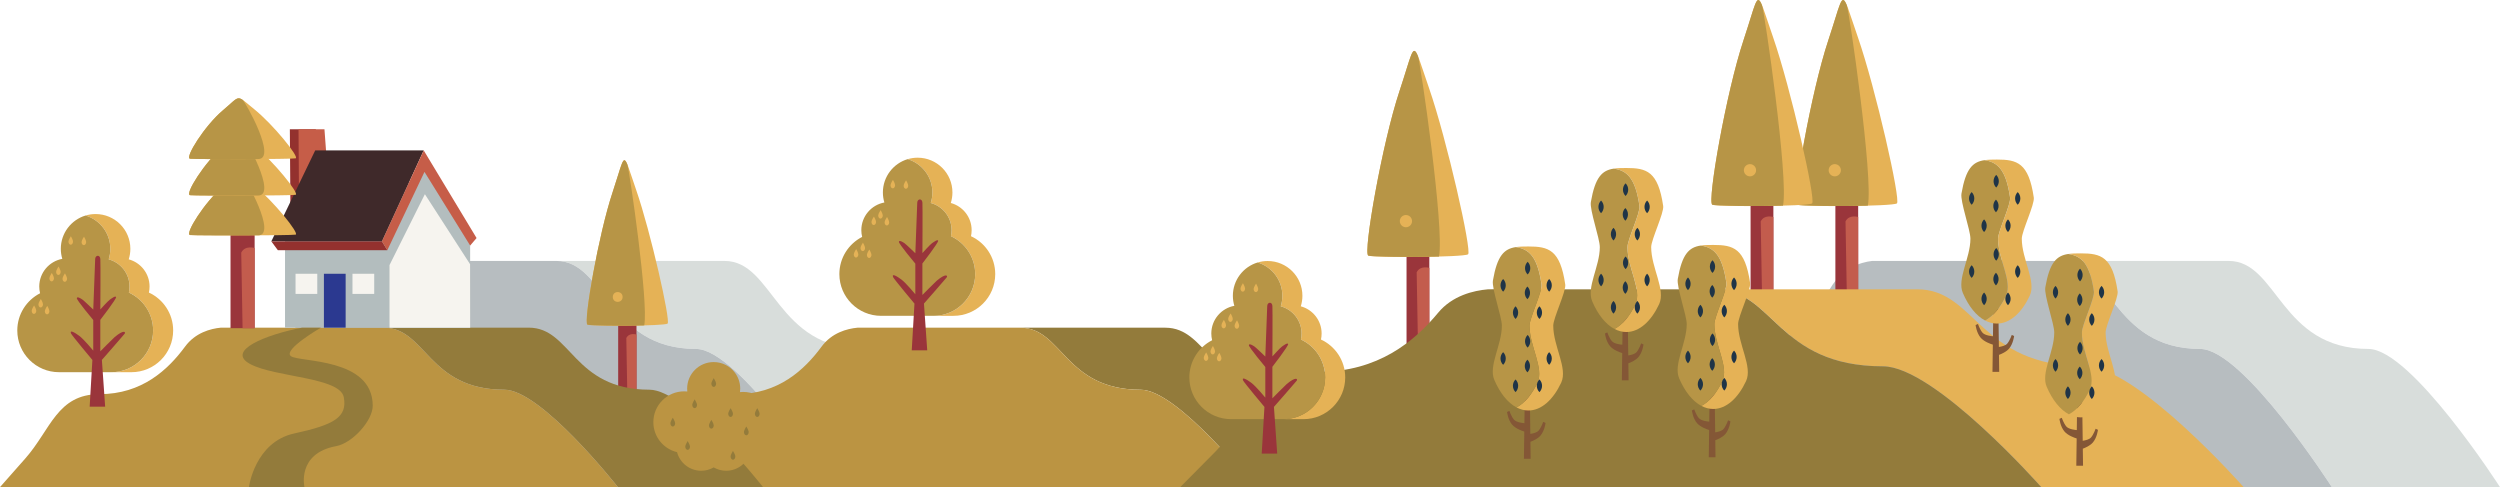 <?xml version="1.0" encoding="UTF-8"?>
<svg id="Layer_2" data-name="Layer 2" xmlns="http://www.w3.org/2000/svg" viewBox="0 0 2232.49 435.09">
  <defs>
    <style>
      .cls-1 {
        fill: #f6f4ef;
      }

      .cls-2 {
        fill: #e5b256;
      }

      .cls-3 {
        fill: #93312e;
      }

      .cls-4 {
        fill: #9a353b;
      }

      .cls-5 {
        fill: #c35c4d;
      }

      .cls-6 {
        fill: #b3bdbe;
      }

      .cls-7 {
        fill: #b79546;
      }

      .cls-8 {
        fill: #bb9442;
      }

      .cls-9 {
        fill: #b7bdc0;
      }

      .cls-10 {
        fill: #937b3b;
      }

      .cls-11 {
        fill: #d8dddb;
      }

      .cls-12 {
        fill: #c65d48;
      }

      .cls-13 {
        fill: #1f3447;
      }

      .cls-14 {
        fill: #3f292a;
      }

      .cls-15 {
        fill: #2b3990;
      }

      .cls-16 {
        fill: #845736;
      }
    </style>
  </defs>
  <g id="ilustracje">
    <path class="cls-11" d="M771.8,311.6c-79.1,0-80.85-78.59-124.8-78.59h-150.15c43.95,0,45.7,78.59,124.8,78.59,38.25,0,117.48,123.4,117.48,123.4h150.15s-79.23-123.4-117.48-123.4Z"/>
    <path class="cls-9" d="M621.65,311.6c-79.1,0-80.85-78.59-124.8-78.59h-168.25c-10.84,1.28-26.48,6.4-37.07,23.97-17.67,29.33-44.55,60.27-88.46,60.27s-50.46,44.92-76.7,81.34l-26.24,36.42H739.13s-79.23-123.4-117.48-123.4Z"/>
    <path class="cls-11" d="M2115.01,311.6c-79.1,0-80.85-78.59-124.8-78.59h-150.15c43.95,0,45.7,78.59,124.8,78.59,38.25,0,117.48,123.4,117.48,123.4h150.15s-79.23-123.4-117.48-123.4Z"/>
    <path class="cls-10" d="M1148.37,348.04c-68.31,0-69.81-55.41-107.77-55.41h-129.65c37.95,0,39.46,55.41,107.77,55.41,33.03,0,101.44,87,101.44,87h129.65s-68.41-87-101.44-87Z"/>
    <path class="cls-8" d="M1018.72,348.04c-68.31,0-69.81-55.41-107.77-55.41h-145.28c-9.36,.9-22.87,4.51-32.01,16.9-15.26,20.68-38.47,42.49-76.39,42.49s-43.58,31.67-66.23,57.35l-22.66,25.68h551.78s-68.41-87-101.44-87Z"/>
    <path class="cls-9" d="M1964.86,311.6c-79.1,0-80.85-78.59-124.8-78.59h-168.25c-10.84,1.28-26.48,6.4-37.07,23.97-17.67,29.33-44.55,60.27-88.46,60.27s-50.46,44.92-76.7,81.34l-26.24,36.42h639.01s-79.23-123.4-117.48-123.4Z"/>
    <g>
      <polygon class="cls-4" points="552.03 286.33 552.03 353.11 557.36 353.11 560.21 353.11 568.38 353.11 568.38 296.5 568.38 286.33 552.03 286.33"/>
      <path class="cls-2" d="M524.58,289.92c2.77,1.51,68.69,1.3,71.58-.95,2.89-2.25-15.23-82.35-28-119.18s-8.8-35.02-21.21,2.19c-12.4,37.21-26.16,115.88-22.37,117.94Z"/>
      <path class="cls-7" d="M524.58,289.92c1.41,.77,30.82,1.28,50.7,.68,4.15-19.63-13.36-139.7-15.08-143.83-3.92-9.41-4.63-.64-13.25,25.21-12.4,37.21-26.16,115.88-22.37,117.94Z"/>
      <path class="cls-5" d="M559.3,301.87c2.61-5.22,9.08-3.13,9.08-3.13v54.36h-8.18l-.9-51.23Z"/>
      <circle class="cls-2" cx="551.6" cy="265.19" r="4.38"/>
    </g>
    <path class="cls-10" d="M579.98,348c-68.31,0-69.81-55.41-107.77-55.41h-129.65c37.95,0,39.46,55.41,107.77,55.41,33.03,0,101.44,87,101.44,87h129.65s-68.41-87-101.44-87Z"/>
    <path class="cls-8" d="M450.33,348c-68.31,0-69.81-55.41-107.77-55.41H197.29c-9.36,.9-22.87,4.51-32.01,16.9-15.26,20.68-38.47,42.49-76.39,42.49s-43.58,31.67-66.23,57.35L0,435H551.78s-68.41-87-101.44-87Z"/>
    <g>
      <polygon class="cls-3" points="259.4 193.59 258.84 115.42 282.01 115.42 285.21 158.91 259.4 193.59"/>
      <polygon class="cls-12" points="266.93 164.48 266.58 115.42 289.74 115.42 292.95 158.91 266.93 164.48"/>
      <polygon class="cls-6" points="254.51 292.58 351.2 292.58 419.84 292.58 419.84 214.6 379.69 145.95 335.09 198.75 254.51 212.14 254.51 292.58"/>
      <polygon class="cls-14" points="242.29 215.55 281.48 134.31 378.38 134.31 341.07 215.55 242.29 215.55"/>
      <polygon class="cls-1" points="347.84 236.7 379.42 173.42 419.78 235.94 419.84 292.58 347.84 292.58 347.84 236.7"/>
      <polygon class="cls-3" points="242.29 215.55 248.11 223.42 345.88 223.42 341.07 215.55 242.29 215.55"/>
      <polygon class="cls-12" points="425.58 212.57 419.84 219.26 379.06 153.49 345.88 223.42 341.07 215.55 378.38 134.31 425.58 212.57"/>
      <rect class="cls-15" x="289.25" y="244.47" width="19.41" height="48.12"/>
      <rect class="cls-1" x="263.92" y="244.47" width="19.41" height="17.98"/>
      <rect class="cls-1" x="314.76" y="244.47" width="19.41" height="17.98"/>
    </g>
    <g>
      <path class="cls-2" d="M132.98,261.25c.38-1.73,.58-3.52,.58-5.37,0-11.62-7.89-21.4-18.6-24.29,.94-2.97,1.45-6.12,1.45-9.4,0-17.15-13.91-31.05-31.05-31.05-3.11,0-6.12,.46-8.95,1.32,12.79,3.84,22.1,15.7,22.1,29.74,0,3.28-.51,6.44-1.45,9.4,10.71,2.88,18.6,12.66,18.6,24.29,0,1.84-.2,3.64-.58,5.37,12.78,5.91,21.65,18.84,21.65,33.84,0,20.58-16.69,37.27-37.27,37.27h17.9c20.58,0,37.27-16.69,37.27-37.27,0-15-8.87-27.93-21.65-33.84Z"/>
      <path class="cls-7" d="M136.73,295.09c0-15-8.87-27.93-21.65-33.84,.38-1.73,.58-3.52,.58-5.37,0-11.62-7.89-21.4-18.6-24.29,.94-2.97,1.45-6.12,1.45-9.4,0-14.03-9.32-25.89-22.1-29.74-12.79,3.84-22.1,15.7-22.1,29.74,0,3.12,.46,6.12,1.32,8.96-11.7,2.16-20.57,12.4-20.57,24.73,0,2.07,.25,4.08,.73,6.01-12.07,6.17-20.34,18.72-20.34,33.2,0,20.58,16.69,37.27,37.27,37.27h46.75c20.58,0,37.27-16.69,37.27-37.27Z"/>
      <path class="cls-2" d="M32.39,277.58c-.04,1.55-.98,2.78-2.11,2.75-1.13-.03-2.01-1.3-1.97-2.85,.04-1.55,2.16-4.73,2.16-4.73,0,0,1.96,3.29,1.92,4.83"/>
      <path class="cls-4" d="M103.67,265.25c-.66-1.36-3.93,1.23-5.53,2.28s-8.54,8.78-8.54,8.78v.27s.27-41.32,0-45.33-4.47-3.54-4.61,0-1.71,45.22-1.71,45.22c0,0-8.16-7.9-9.66-8.94s-4.67-3-5.03-1.33,14.68,19.57,14.68,19.57v27.34s-8.45-10.23-12.54-13.25c-4.14-3.06-8.66-5.58-7.34-2.13,.67,1.74,19.11,23.71,19.11,23.71l-2.43,41.71h13.83l-2.92-41.75s19.43-22.11,20.35-23.4c1.07-1.48-.54-4.06-8.95,3.03-1.59,1.34-12.8,12.7-12.8,12.7v-28.12s14.73-18.98,14.07-20.34Z"/>
      <path class="cls-2" d="M76.93,216.16c-.04,1.55-.98,2.78-2.11,2.75-1.13-.03-2.01-1.3-1.97-2.85,.04-1.55,2.16-4.73,2.16-4.73,0,0,1.96,3.29,1.92,4.83"/>
      <path class="cls-2" d="M65.21,215.78c-.04,1.55-.98,2.78-2.11,2.75-1.13-.03-2.01-1.3-1.97-2.85,.04-1.55,2.16-4.73,2.16-4.73,0,0,1.96,3.29,1.92,4.83"/>
      <path class="cls-2" d="M54.2,242.79c-.04,1.55-.98,2.78-2.11,2.75-1.13-.03-2.01-1.3-1.97-2.85,.04-1.55,2.16-4.73,2.16-4.73,0,0,1.96,3.29,1.92,4.83"/>
      <path class="cls-2" d="M59.91,248.92c-.04,1.55-.98,2.78-2.11,2.75-1.13-.03-2.01-1.3-1.97-2.85,.04-1.55,2.16-4.73,2.16-4.73,0,0,1.96,3.29,1.92,4.83"/>
      <path class="cls-2" d="M48.19,248.55c-.04,1.55-.98,2.78-2.11,2.75-1.13-.03-2.01-1.3-1.97-2.85,.04-1.55,2.16-4.73,2.16-4.73,0,0,1.96,3.29,1.92,4.83"/>
      <path class="cls-2" d="M38.4,271.83c-.04,1.55-.98,2.78-2.11,2.75-1.13-.03-2.01-1.3-1.97-2.85,.04-1.55,2.16-4.73,2.16-4.73,0,0,1.96,3.29,1.92,4.83"/>
      <path class="cls-2" d="M44.11,277.96c-.04,1.55-.98,2.78-2.11,2.75-1.13-.03-2.01-1.3-1.97-2.85,.04-1.55,2.16-4.73,2.16-4.73,0,0,1.96,3.29,1.92,4.83"/>
    </g>
    <g>
      <path class="cls-2" d="M867.09,210.92c.38-1.73,.58-3.52,.58-5.37,0-11.62-7.89-21.4-18.6-24.29,.94-2.97,1.45-6.12,1.45-9.4,0-17.15-13.91-31.05-31.05-31.05-3.11,0-6.12,.46-8.95,1.32,12.79,3.84,22.1,15.7,22.1,29.74,0,3.28-.51,6.44-1.45,9.4,10.71,2.88,18.6,12.66,18.6,24.29,0,1.84-.2,3.64-.58,5.37,12.78,5.91,21.65,18.84,21.65,33.84,0,20.58-16.69,37.27-37.27,37.27h17.9c20.58,0,37.27-16.69,37.27-37.27,0-15-8.87-27.93-21.65-33.84Z"/>
      <path class="cls-7" d="M870.84,244.76c0-15-8.87-27.93-21.65-33.84,.38-1.73,.58-3.52,.58-5.37,0-11.62-7.89-21.4-18.6-24.29,.94-2.97,1.45-6.12,1.45-9.4,0-14.03-9.32-25.89-22.1-29.74-12.79,3.84-22.1,15.7-22.1,29.74,0,3.12,.46,6.12,1.32,8.96-11.7,2.16-20.57,12.4-20.57,24.73,0,2.07,.25,4.08,.73,6.01-12.07,6.17-20.34,18.72-20.34,33.2,0,20.58,16.69,37.27,37.27,37.27h46.75c20.58,0,37.27-16.69,37.27-37.27Z"/>
      <path class="cls-2" d="M766.5,227.25c-.04,1.55-.98,2.78-2.11,2.75-1.13-.03-2.01-1.3-1.97-2.85,.04-1.55,2.16-4.73,2.16-4.73,0,0,1.96,3.29,1.92,4.83"/>
      <path class="cls-4" d="M837.78,214.92c-.66-1.36-3.93,1.23-5.53,2.28s-8.54,8.78-8.54,8.78v.27s.27-41.32,0-45.33-4.47-3.54-4.61,0-1.71,45.22-1.71,45.22c0,0-8.16-7.9-9.66-8.94s-4.67-3-5.03-1.33,14.68,19.57,14.68,19.57v27.34s-8.45-10.23-12.54-13.25c-4.14-3.06-8.66-5.58-7.34-2.13,.67,1.74,19.11,23.71,19.11,23.71l-2.43,41.71h13.83l-2.92-41.75s19.43-22.11,20.35-23.4c1.07-1.48-.54-4.06-8.95,3.03-1.59,1.34-12.8,12.7-12.8,12.7v-28.12s14.73-18.98,14.07-20.34Z"/>
      <path class="cls-2" d="M811.04,165.83c-.04,1.55-.98,2.78-2.11,2.75-1.13-.03-2.01-1.3-1.97-2.85,.04-1.55,2.16-4.73,2.16-4.73,0,0,1.96,3.29,1.92,4.83"/>
      <path class="cls-2" d="M799.32,165.45c-.04,1.55-.98,2.78-2.11,2.75-1.13-.03-2.01-1.3-1.97-2.85,.04-1.55,2.16-4.73,2.16-4.73,0,0,1.96,3.29,1.92,4.83"/>
      <path class="cls-2" d="M788.32,192.46c-.04,1.55-.98,2.78-2.11,2.75-1.13-.03-2.01-1.3-1.97-2.85,.04-1.55,2.16-4.73,2.16-4.73,0,0,1.96,3.29,1.92,4.83"/>
      <path class="cls-2" d="M794.03,198.59c-.04,1.55-.98,2.78-2.11,2.75-1.13-.03-2.01-1.3-1.97-2.85,.04-1.55,2.16-4.73,2.16-4.73,0,0,1.96,3.29,1.92,4.83"/>
      <path class="cls-2" d="M782.31,198.21c-.04,1.55-.98,2.78-2.11,2.75-1.13-.03-2.01-1.3-1.97-2.85,.04-1.55,2.16-4.73,2.16-4.73,0,0,1.96,3.29,1.92,4.83"/>
      <path class="cls-2" d="M772.51,221.5c-.04,1.55-.98,2.78-2.11,2.75-1.13-.03-2.01-1.3-1.97-2.85,.04-1.55,2.16-4.73,2.16-4.73,0,0,1.96,3.29,1.92,4.83"/>
      <path class="cls-2" d="M778.22,227.63c-.04,1.55-.98,2.78-2.11,2.75-1.13-.03-2.01-1.3-1.97-2.85,.04-1.55,2.16-4.73,2.16-4.73,0,0,1.96,3.29,1.92,4.83"/>
    </g>
    <g>
      <polygon class="cls-4" points="205.85 205.13 205.85 293.07 212.87 293.07 216.62 293.07 227.39 293.07 227.39 218.52 227.39 205.13 205.85 205.13"/>
      <path class="cls-5" d="M215.43,225.6c3.44-6.87,11.96-4.12,11.96-4.12v71.59h-10.77l-1.19-67.47Z"/>
      <path class="cls-2" d="M169.71,209.88c3.65,.56,90.46,.48,94.26-.35s-20.06-30.27-36.87-43.82-11.59-12.87-27.93,.81c-16.33,13.68-34.46,42.6-29.46,43.36Z"/>
      <path class="cls-7" d="M169.71,209.88c2.2,.33,34.59,.44,60.82,.29,17.3-.1-11.64-51.39-13.91-52.91-5.16-3.46-6.1-.24-17.45,9.27-16.33,13.68-34.46,42.6-29.46,43.36Z"/>
      <path class="cls-2" d="M169.71,174.31c3.65,.56,90.46,.48,94.26-.35,3.81-.83-20.06-30.27-36.87-43.82s-11.59-12.87-27.93,.81c-16.33,13.68-34.46,42.6-29.46,43.36Z"/>
      <path class="cls-7" d="M169.71,174.31c2.2,.33,34.59,.44,60.82,.29,17.3-.1-11.64-51.39-13.91-52.91-5.16-3.46-6.1-.24-17.45,9.27-16.33,13.68-34.46,42.6-29.46,43.36Z"/>
      <path class="cls-2" d="M169.71,141.75c3.65,.56,90.46,.48,94.26-.35s-20.06-30.27-36.87-43.82-11.59-12.87-27.93,.81c-16.33,13.68-34.46,42.6-29.46,43.36Z"/>
      <path class="cls-7" d="M169.71,141.75c2.2,.33,34.59,.44,60.82,.29,17.3-.1-11.64-51.39-13.91-52.91-5.16-3.46-6.1-.24-17.45,9.27-16.33,13.68-34.46,42.6-29.46,43.36Z"/>
    </g>
    <path class="cls-10" d="M269.87,292.58c-32.03,6.11-68.72,20.6-46.42,32.53,22.31,11.93,80.1,11.65,83.53,29.54s-8.71,24.71-44.07,32.38c-35.36,7.67-40.64,47.97-40.64,47.97h49.61s-7.12-30.07,28.33-36.61c14.47-2.67,32.63-22.72,32.63-36.07,0-43.18-65.71-38.63-73.1-44.31-7.39-5.68,26.85-25.43,26.85-25.43h-16.73Z"/>
    <g>
      <path class="cls-8" d="M691.2,377.52c0-3.33-.59-6.51-1.67-9.46-.62-1.69-1.4-3.3-2.31-4.81-.69-1.14-1.46-2.22-2.3-3.24-5.05-6.12-12.69-10.02-21.24-10.02-.97,0-1.93,.05-2.87,.15,.13-1.02,.21-2.06,.21-3.12,0-2.86-.51-5.61-1.44-8.15-.53-1.45-1.2-2.84-1.99-4.14-.4-.65-.82-1.28-1.28-1.89-4.32-5.78-11.22-9.52-18.99-9.52-13.09,0-23.7,10.61-23.7,23.7,0,.87,.05,1.73,.14,2.58-.92-.09-1.85-.14-2.8-.14-15.2,0-27.52,12.32-27.52,27.52,0,13.01,9.03,23.9,21.16,26.78,2.52,9.56,11.22,16.61,21.57,16.61,4.06,0,7.87-1.09,11.15-2.99,3.28,1.9,7.09,2.99,11.15,2.99,10.14,0,18.7-6.77,21.4-16.04,12.21-2.81,21.33-13.75,21.33-26.81"/>
      <path class="cls-10" d="M639.48,342.62c0,1.61-.95,2.91-2.12,2.91s-2.12-1.3-2.12-2.91,2.12-4.97,2.12-4.97c0,0,2.12,3.37,2.12,4.97"/>
      <path class="cls-10" d="M654.54,369.45c0,1.61-.95,2.91-2.12,2.91s-2.12-1.3-2.12-2.91,2.12-4.97,2.12-4.97c0,0,2.12,3.37,2.12,4.97"/>
      <path class="cls-10" d="M622.44,361.57c0,1.61-.95,2.91-2.12,2.91s-2.12-1.3-2.12-2.91,2.12-4.98,2.12-4.98c0,0,2.12,3.37,2.12,4.98"/>
      <path class="cls-10" d="M668.58,385.82c0,1.61-.95,2.91-2.12,2.91s-2.12-1.3-2.12-2.91,2.12-4.98,2.12-4.98c0,0,2.12,3.37,2.12,4.98"/>
      <path class="cls-10" d="M616.18,398.83c0,1.61-.95,2.91-2.12,2.91s-2.12-1.3-2.12-2.91,2.12-4.97,2.12-4.97c0,0,2.12,3.37,2.12,4.97"/>
      <path class="cls-10" d="M678.35,369.45c0,1.61-.95,2.91-2.12,2.91s-2.12-1.3-2.12-2.91,2.12-4.97,2.12-4.97c0,0,2.12,3.37,2.12,4.97"/>
      <path class="cls-10" d="M656.66,407.64c0,1.61-.95,2.91-2.12,2.91s-2.12-1.3-2.12-2.91,2.12-4.98,2.12-4.98c0,0,2.12,3.37,2.12,4.98"/>
      <path class="cls-10" d="M602.91,377.99c0,1.61-.95,2.91-2.12,2.91s-2.12-1.3-2.12-2.91,2.12-4.97,2.12-4.97c0,0,2.12,3.37,2.12,4.97"/>
      <path class="cls-10" d="M637.36,379.89c0,1.61-.95,2.91-2.12,2.91s-2.12-1.3-2.12-2.91,2.12-4.97,2.12-4.97c0,0,2.12,3.37,2.12,4.97"/>
    </g>
    <g>
      <polygon class="cls-4" points="1256.03 223.79 1256.03 306.94 1262.67 306.94 1266.21 306.94 1276.39 306.94 1276.39 236.46 1276.39 223.79 1256.03 223.79"/>
      <path class="cls-2" d="M1221.86,228.26c3.45,1.88,85.53,1.62,89.13-1.18,3.6-2.8-18.96-102.54-34.86-148.4-15.9-45.86-10.96-43.6-26.4,2.73-15.44,46.33-32.58,144.28-27.86,146.85Z"/>
      <path class="cls-7" d="M1221.86,228.26c1.76,.96,38.38,1.6,63.13,.85,5.17-24.44-16.63-173.94-18.78-179.09-4.88-11.72-5.77-.8-16.5,31.39-15.44,46.33-32.58,144.28-27.86,146.85Z"/>
      <path class="cls-5" d="M1265.09,243.15c3.25-6.5,11.31-3.9,11.31-3.9v67.69h-10.18l-1.13-63.79Z"/>
      <circle class="cls-2" cx="1255.49" cy="197.47" r="5.46"/>
    </g>
    <g>
      <polygon class="cls-4" points="1638.99 178.34 1638.99 261.49 1645.62 261.49 1649.17 261.49 1659.35 261.49 1659.35 191.01 1659.35 178.34 1638.99 178.34"/>
      <path class="cls-2" d="M1604.81,182.81c3.45,1.88,85.53,1.62,89.13-1.18,3.6-2.8-18.96-102.54-34.86-148.4-15.9-45.86-10.96-43.6-26.4,2.73-15.44,46.33-32.58,144.28-27.86,146.85Z"/>
      <path class="cls-7" d="M1604.81,182.81c1.76,.96,38.38,1.6,63.13,.85,5.17-24.44-16.63-173.94-18.78-179.09-4.88-11.72-5.77-.8-16.5,31.39-15.44,46.33-32.58,144.28-27.86,146.85Z"/>
      <path class="cls-5" d="M1648.04,197.7c3.25-6.5,11.31-3.9,11.31-3.9v67.69h-10.18l-1.13-63.79Z"/>
      <circle class="cls-2" cx="1638.45" cy="152.02" r="5.46"/>
    </g>
    <g>
      <polygon class="cls-4" points="1563.26 178.34 1563.26 261.49 1569.89 261.49 1573.44 261.49 1583.62 261.49 1583.62 191.01 1583.62 178.34 1563.26 178.34"/>
      <path class="cls-2" d="M1529.08,182.81c3.45,1.88,85.53,1.62,89.13-1.18,3.6-2.8-18.96-102.54-34.86-148.4-15.9-45.86-10.96-43.6-26.4,2.73-15.44,46.33-32.58,144.28-27.86,146.85Z"/>
      <path class="cls-7" d="M1529.08,182.81c1.76,.96,38.38,1.6,63.13,.85,5.17-24.44-16.63-173.94-18.78-179.09-4.88-11.72-5.77-.8-16.5,31.39-15.44,46.33-32.58,144.28-27.86,146.85Z"/>
      <path class="cls-5" d="M1572.31,197.7c3.25-6.5,11.31-3.9,11.31-3.9v67.69h-10.18l-1.13-63.79Z"/>
      <circle class="cls-2" cx="1562.72" cy="152.02" r="5.46"/>
    </g>
    <path class="cls-2" d="M1862.25,327.12c-95.21,0-97.31-68.77-150.21-68.77h-180.71c52.9,0,55,68.77,150.21,68.77,46.04,0,141.39,107.97,141.39,107.97h180.71s-95.35-107.97-141.39-107.97Z"/>
    <path class="cls-8" d="M1328.84,258.35h14.9s-6.16-.75-14.9,0Z"/>
    <path class="cls-10" d="M1681.54,327.12c-95.21,0-97.31-68.77-150.21-68.77h-202.5c-13.05,1.12-31.87,5.6-44.61,20.97-21.27,25.67-53.62,52.73-106.47,52.73s-60.74,39.31-92.32,71.17l-31.58,31.87h769.08s-95.35-107.97-141.39-107.97Z"/>
    <g>
      <path class="cls-16" d="M1465.55,306.62s-1.68,4.92-4.03,7.75c-1.56,1.88-5.21,2.69-7.49,3.02l-1.39-104.86h-2.61l-1.29,95.3c-.65-.05-7.16-.56-9.39-3.24-2.35-2.83-4.03-7.75-4.03-7.75l-2.09,.97s.78,6.93,4.55,11.33c3,3.5,8.66,5.5,10.86,6.17l-.33,24.33h6.01l-.2-15.19c2.68-.99,6.63-2.81,8.97-5.53,3.77-4.4,4.55-11.33,4.55-11.33l-2.09-.97Z"/>
      <path class="cls-2" d="M1485.21,183.91c-4.53-31.05-14.94-33.89-32.92-33.89-4.2,0-7.92,.06-11.22,.56,11.98,1.74,19.35,8.54,22.97,33.33,.9,6.17-10.72,30.06-10.72,36.76,0,18.55,13.15,38.06,7.1,50.97-4.9,10.44-11.36,18.24-18.69,22.11,3.36,1.77,6.91,2.74,10.57,2.74,11.67,0,22.15-9.62,29.3-24.86,6.05-12.9-7.1-32.42-7.1-50.97,0-6.71,11.62-30.59,10.72-36.76Z"/>
      <path class="cls-7" d="M1460.4,271.64c6.06-12.9-7.1-32.42-7.1-50.97,0-6.71,11.62-30.59,10.72-36.76-3.61-24.79-10.99-31.6-22.97-33.33-10.35,1.57-16.58,7.5-20.42,29.81-1.22,7.1,7.99,32.43,7.99,40.29,0,17.38-12.14,35.93-6.75,48.49,5.02,11.7,11.92,20.41,19.84,24.59,7.33-3.88,13.79-11.67,18.69-22.11Z"/>
      <path class="cls-13" d="M1462.16,203.43h0c3.13,3.13,3.13,8.21,0,11.34-3.13-3.13-3.13-8.21,0-11.34"/>
      <path class="cls-13" d="M1440.83,203.43h0c3.13,3.13,3.13,8.21,0,11.34-3.13-3.13-3.13-8.21,0-11.34"/>
      <path class="cls-13" d="M1451.42,185.77h0c3.13,3.13,3.13,8.21,0,11.34-3.13-3.13-3.13-8.21,0-11.34"/>
      <path class="cls-13" d="M1470.86,179.06h0c3.13,3.13,3.13,8.21,0,11.34h0s0,0,0,0c-3.13-3.13-3.13-8.21,0-11.34"/>
      <path class="cls-13" d="M1429.74,179.06h0c3.13,3.13,3.13,8.21,0,11.34h0s0,0,0,0c-3.13-3.13-3.13-8.21,0-11.34"/>
      <path class="cls-13" d="M1451.63,163.69h0c3.13,3.13,3.13,8.21,0,11.34-3.13-3.13-3.13-8.21,0-11.34"/>
      <path class="cls-13" d="M1462.16,268.75h0c3.13,3.13,3.13,8.21,0,11.34-3.13-3.13-3.13-8.21,0-11.34"/>
      <path class="cls-13" d="M1440.83,268.75h0c3.13,3.13,3.13,8.21,0,11.34-3.13-3.13-3.13-8.21,0-11.34"/>
      <path class="cls-13" d="M1451.42,251.09h0c3.13,3.13,3.13,8.21,0,11.34-3.13-3.13-3.13-8.21,0-11.34"/>
      <path class="cls-13" d="M1470.86,244.39h0c3.13,3.13,3.13,8.21,0,11.34h0s0,0,0,0c-3.13-3.13-3.13-8.21,0-11.34"/>
      <path class="cls-13" d="M1429.74,244.39h0c3.13,3.13,3.13,8.21,0,11.34h0s0,0,0,0c-3.13-3.13-3.13-8.21,0-11.34"/>
      <path class="cls-13" d="M1451.63,229.01h0c3.13,3.13,3.13,8.21,0,11.34-3.13-3.13-3.13-8.21,0-11.34"/>
    </g>
    <g>
      <path class="cls-16" d="M1543.17,375.32s-1.68,4.92-4.03,7.75c-1.56,1.88-5.21,2.69-7.49,3.02l-1.39-104.86h-2.61l-1.29,95.3c-.65-.05-7.16-.56-9.39-3.24-2.35-2.83-4.03-7.75-4.03-7.75l-2.09,.97s.78,6.93,4.55,11.33c3,3.5,8.66,5.5,10.86,6.17l-.33,24.33h6.01l-.2-15.19c2.68-.99,6.63-2.81,8.97-5.53,3.77-4.4,4.55-11.33,4.55-11.33l-2.09-.97Z"/>
      <path class="cls-2" d="M1562.82,252.62c-4.53-31.05-14.94-33.89-32.92-33.89-4.2,0-7.92,.06-11.22,.56,11.98,1.74,19.35,8.54,22.97,33.33,.9,6.17-10.72,30.06-10.72,36.76,0,18.55,13.15,38.06,7.1,50.97-4.9,10.44-11.36,18.24-18.69,22.11,3.36,1.77,6.91,2.74,10.57,2.74,11.67,0,22.15-9.62,29.3-24.86,6.05-12.9-7.1-32.42-7.1-50.97,0-6.71,11.62-30.59,10.72-36.76Z"/>
      <path class="cls-7" d="M1538.02,340.35c6.06-12.9-7.1-32.42-7.1-50.97,0-6.71,11.62-30.59,10.72-36.76-3.61-24.79-10.99-31.6-22.97-33.33-10.35,1.57-16.58,7.5-20.42,29.81-1.22,7.1,7.99,32.43,7.99,40.29,0,17.38-12.14,35.93-6.75,48.49,5.02,11.7,11.92,20.41,19.84,24.59,7.33-3.88,13.79-11.67,18.69-22.11Z"/>
      <path class="cls-13" d="M1539.78,272.13h0c3.13,3.13,3.13,8.21,0,11.34-3.13-3.13-3.13-8.21,0-11.34"/>
      <path class="cls-13" d="M1518.44,272.13h0c3.13,3.13,3.13,8.21,0,11.34-3.13-3.13-3.13-8.21,0-11.34"/>
      <path class="cls-13" d="M1529.03,254.48h0c3.13,3.13,3.13,8.21,0,11.34-3.13-3.13-3.13-8.21,0-11.34"/>
      <path class="cls-13" d="M1548.48,247.77h0c3.13,3.13,3.13,8.21,0,11.34h0s0,0,0,0c-3.13-3.13-3.13-8.21,0-11.34"/>
      <path class="cls-13" d="M1507.36,247.77h0c3.13,3.13,3.13,8.21,0,11.34h0s0,0,0,0c-3.13-3.13-3.13-8.21,0-11.34"/>
      <path class="cls-13" d="M1529.25,232.4h0c3.13,3.13,3.13,8.21,0,11.34-3.13-3.13-3.13-8.21,0-11.34"/>
      <path class="cls-13" d="M1539.78,337.46h0c3.13,3.13,3.13,8.21,0,11.34-3.13-3.13-3.13-8.21,0-11.34"/>
      <path class="cls-13" d="M1518.44,337.46h0c3.13,3.13,3.13,8.21,0,11.34-3.13-3.13-3.13-8.21,0-11.34"/>
      <path class="cls-13" d="M1529.03,319.8h0c3.13,3.13,3.13,8.21,0,11.34-3.13-3.13-3.13-8.21,0-11.34"/>
      <path class="cls-13" d="M1548.48,313.09h0c3.13,3.13,3.13,8.21,0,11.34h0s0,0,0,0c-3.13-3.13-3.13-8.21,0-11.34"/>
      <path class="cls-13" d="M1507.36,313.09h0c3.13,3.13,3.13,8.21,0,11.34h0s0,0,0,0c-3.13-3.13-3.13-8.21,0-11.34"/>
      <path class="cls-13" d="M1529.25,297.72h0c3.13,3.13,3.13,8.21,0,11.34-3.13-3.13-3.13-8.21,0-11.34"/>
    </g>
    <g>
      <path class="cls-16" d="M1378.09,376.69s-1.68,4.92-4.03,7.75c-1.56,1.88-5.21,2.69-7.49,3.02l-1.39-104.86h-2.61l-1.29,95.3c-.65-.05-7.16-.56-9.39-3.24-2.35-2.83-4.03-7.75-4.03-7.75l-2.09,.97s.78,6.93,4.55,11.33c3,3.5,8.66,5.5,10.86,6.17l-.33,24.33h6.01l-.2-15.19c2.68-.99,6.63-2.81,8.97-5.53,3.77-4.4,4.55-11.33,4.55-11.33l-2.09-.97Z"/>
      <path class="cls-2" d="M1397.75,253.99c-4.53-31.05-14.94-33.89-32.92-33.89-4.2,0-7.92,.06-11.22,.56,11.98,1.74,19.35,8.54,22.97,33.33,.9,6.17-10.72,30.06-10.72,36.76,0,18.55,13.15,38.06,7.1,50.97-4.9,10.44-11.36,18.24-18.69,22.11,3.36,1.77,6.91,2.74,10.57,2.74,11.67,0,22.15-9.62,29.3-24.86,6.05-12.9-7.1-32.42-7.1-50.97,0-6.71,11.62-30.59,10.72-36.76Z"/>
      <path class="cls-7" d="M1372.94,341.72c6.06-12.9-7.1-32.42-7.1-50.97,0-6.71,11.62-30.59,10.72-36.76-3.61-24.79-10.99-31.6-22.97-33.33-10.35,1.57-16.58,7.5-20.42,29.81-1.22,7.1,7.99,32.43,7.99,40.29,0,17.38-12.14,35.93-6.75,48.49,5.02,11.7,11.92,20.41,19.84,24.59,7.33-3.88,13.79-11.67,18.69-22.11Z"/>
      <path class="cls-13" d="M1374.7,273.5h0c3.13,3.13,3.13,8.21,0,11.34-3.13-3.13-3.13-8.21,0-11.34"/>
      <path class="cls-13" d="M1353.37,273.5h0c3.13,3.13,3.13,8.21,0,11.34-3.13-3.13-3.13-8.21,0-11.34"/>
      <path class="cls-13" d="M1363.96,255.85h0c3.13,3.13,3.13,8.21,0,11.34-3.13-3.13-3.13-8.21,0-11.34"/>
      <path class="cls-13" d="M1383.4,249.14h0c3.13,3.13,3.13,8.21,0,11.34h0s0,0,0,0c-3.13-3.13-3.13-8.21,0-11.34"/>
      <path class="cls-13" d="M1342.29,249.14h0c3.13,3.13,3.13,8.21,0,11.34h0s0,0,0,0c-3.13-3.13-3.13-8.21,0-11.34"/>
      <path class="cls-13" d="M1364.18,233.77h0c3.13,3.13,3.13,8.21,0,11.34-3.13-3.13-3.13-8.21,0-11.34"/>
      <path class="cls-13" d="M1374.7,338.83h0c3.13,3.13,3.13,8.21,0,11.34-3.13-3.13-3.13-8.21,0-11.34"/>
      <path class="cls-13" d="M1353.37,338.83h0c3.13,3.13,3.13,8.21,0,11.34-3.13-3.13-3.13-8.21,0-11.34"/>
      <path class="cls-13" d="M1363.96,321.17h0c3.13,3.13,3.13,8.21,0,11.34-3.13-3.13-3.13-8.21,0-11.34"/>
      <path class="cls-13" d="M1383.4,314.46h0c3.13,3.13,3.13,8.21,0,11.34h0s0,0,0,0c-3.13-3.13-3.13-8.21,0-11.34"/>
      <path class="cls-13" d="M1342.29,314.46h0c3.13,3.13,3.13,8.21,0,11.34h0s0,0,0,0c-3.13-3.13-3.13-8.21,0-11.34"/>
      <path class="cls-13" d="M1364.18,299.09h0c3.13,3.13,3.13,8.21,0,11.34-3.13-3.13-3.13-8.21,0-11.34"/>
    </g>
    <g>
      <path class="cls-16" d="M1796.51,299.07s-1.68,4.92-4.03,7.75c-1.56,1.88-5.21,2.69-7.49,3.02l-1.39-104.86h-2.61l-1.29,95.3c-.65-.05-7.16-.56-9.39-3.24-2.35-2.83-4.03-7.75-4.03-7.75l-2.09,.97s.78,6.93,4.55,11.33c3,3.5,8.66,5.5,10.86,6.17l-.33,24.33h6.01l-.2-15.19c2.68-.99,6.63-2.81,8.97-5.53,3.77-4.4,4.55-11.33,4.55-11.33l-2.09-.97Z"/>
      <path class="cls-2" d="M1816.16,176.37c-4.53-31.05-14.94-33.89-32.92-33.89-4.2,0-7.92,.06-11.22,.56,11.98,1.74,19.35,8.54,22.97,33.33,.9,6.17-10.72,30.06-10.72,36.76,0,18.55,13.15,38.06,7.1,50.97-4.9,10.44-11.36,18.24-18.69,22.11,3.36,1.77,6.91,2.74,10.57,2.74,11.67,0,22.15-9.62,29.3-24.86,6.05-12.9-7.1-32.42-7.1-50.97,0-6.71,11.62-30.59,10.72-36.76Z"/>
      <path class="cls-7" d="M1791.35,264.1c6.06-12.9-7.1-32.42-7.1-50.97,0-6.71,11.62-30.59,10.72-36.76-3.61-24.79-10.99-31.6-22.97-33.33-10.35,1.57-16.58,7.5-20.42,29.81-1.22,7.1,7.99,32.43,7.99,40.29,0,17.38-12.14,35.93-6.75,48.49,5.02,11.7,11.92,20.41,19.84,24.59,7.33-3.88,13.79-11.67,18.69-22.11Z"/>
      <path class="cls-13" d="M1793.12,195.89h0c3.13,3.13,3.13,8.21,0,11.34-3.13-3.13-3.13-8.21,0-11.34"/>
      <path class="cls-13" d="M1771.78,195.89h0c3.13,3.13,3.13,8.21,0,11.34-3.13-3.13-3.13-8.21,0-11.34"/>
      <path class="cls-13" d="M1782.37,178.23h0c3.13,3.13,3.13,8.21,0,11.34-3.13-3.13-3.13-8.21,0-11.34"/>
      <path class="cls-13" d="M1801.81,171.52h0c3.13,3.13,3.13,8.21,0,11.34h0s0,0,0,0c-3.13-3.13-3.13-8.21,0-11.34"/>
      <path class="cls-13" d="M1760.7,171.52h0c3.13,3.13,3.13,8.21,0,11.34h0s0,0,0,0c-3.13-3.13-3.13-8.21,0-11.34"/>
      <path class="cls-13" d="M1782.59,156.15h0c3.13,3.13,3.13,8.21,0,11.34-3.13-3.13-3.13-8.21,0-11.34"/>
      <path class="cls-13" d="M1793.12,261.21h0c3.13,3.13,3.13,8.21,0,11.34-3.13-3.13-3.13-8.21,0-11.34"/>
      <path class="cls-13" d="M1771.78,261.21h0c3.13,3.13,3.13,8.21,0,11.34-3.13-3.13-3.13-8.21,0-11.34"/>
      <path class="cls-13" d="M1782.37,243.55h0c3.13,3.13,3.13,8.21,0,11.34-3.13-3.13-3.13-8.21,0-11.34"/>
      <path class="cls-13" d="M1801.81,236.84h0c3.13,3.13,3.13,8.21,0,11.34h0s0,0,0,0c-3.13-3.13-3.13-8.21,0-11.34"/>
      <path class="cls-13" d="M1760.7,236.84h0c3.13,3.13,3.13,8.21,0,11.34h0s0,0,0,0c-3.13-3.13-3.13-8.21,0-11.34"/>
      <path class="cls-13" d="M1782.59,221.47h0c3.13,3.13,3.13,8.21,0,11.34-3.13-3.13-3.13-8.21,0-11.34"/>
    </g>
    <g>
      <path class="cls-16" d="M1871.37,382.85s-1.68,4.92-4.03,7.75c-1.56,1.88-5.21,2.69-7.49,3.02l-1.39-104.86h-2.61l-1.29,95.3c-.65-.05-7.16-.56-9.39-3.24-2.35-2.83-4.03-7.75-4.03-7.75l-2.09,.97s.78,6.93,4.55,11.33c3,3.5,8.66,5.5,10.86,6.17l-.33,24.33h6.01l-.2-15.19c2.68-.99,6.63-2.81,8.97-5.53,3.77-4.4,4.55-11.33,4.55-11.33l-2.09-.97Z"/>
      <path class="cls-2" d="M1891.02,260.14c-4.53-31.05-14.94-33.89-32.92-33.89-4.2,0-7.92,.06-11.22,.56,11.98,1.74,19.35,8.54,22.97,33.33,.9,6.17-10.72,30.06-10.72,36.76,0,18.55,13.15,38.06,7.1,50.97-4.9,10.44-11.36,18.24-18.69,22.11,3.36,1.77,6.91,2.74,10.57,2.74,11.67,0,22.15-9.62,29.3-24.86,6.05-12.9-7.1-32.42-7.1-50.97,0-6.71,11.62-30.59,10.72-36.76Z"/>
      <path class="cls-7" d="M1866.22,347.87c6.06-12.9-7.1-32.42-7.1-50.97,0-6.71,11.62-30.59,10.72-36.76-3.61-24.79-10.99-31.6-22.97-33.33-10.35,1.57-16.58,7.5-20.42,29.81-1.22,7.1,7.99,32.43,7.99,40.29,0,17.38-12.14,35.93-6.75,48.49,5.02,11.7,11.92,20.41,19.84,24.59,7.33-3.88,13.79-11.67,18.69-22.11Z"/>
      <path class="cls-13" d="M1867.98,279.66h0c3.13,3.13,3.13,8.21,0,11.34-3.13-3.13-3.13-8.21,0-11.34"/>
      <path class="cls-13" d="M1846.65,279.66h0c3.13,3.13,3.13,8.21,0,11.34-3.13-3.13-3.13-8.21,0-11.34"/>
      <path class="cls-13" d="M1857.24,262h0c3.13,3.13,3.13,8.21,0,11.34-3.13-3.13-3.13-8.21,0-11.34"/>
      <path class="cls-13" d="M1876.68,255.29h0c3.13,3.13,3.13,8.21,0,11.34h0s0,0,0,0c-3.13-3.13-3.13-8.21,0-11.34"/>
      <path class="cls-13" d="M1835.56,255.29h0c3.13,3.13,3.13,8.21,0,11.34h0s0,0,0,0c-3.13-3.13-3.13-8.21,0-11.34"/>
      <path class="cls-13" d="M1857.45,239.92h0c3.13,3.13,3.13,8.21,0,11.34-3.13-3.13-3.13-8.21,0-11.34"/>
      <path class="cls-13" d="M1867.98,344.98h0c3.13,3.13,3.13,8.21,0,11.34-3.13-3.13-3.13-8.21,0-11.34"/>
      <path class="cls-13" d="M1846.65,344.98h0c3.13,3.13,3.13,8.21,0,11.34-3.13-3.13-3.13-8.21,0-11.34"/>
      <path class="cls-13" d="M1857.24,327.33h0c3.13,3.13,3.13,8.21,0,11.34-3.13-3.13-3.13-8.21,0-11.34"/>
      <path class="cls-13" d="M1876.68,320.62h0c3.13,3.13,3.13,8.21,0,11.34h0s0,0,0,0c-3.13-3.13-3.13-8.21,0-11.34"/>
      <path class="cls-13" d="M1835.56,320.62h0c3.13,3.13,3.13,8.21,0,11.34h0s0,0,0,0c-3.13-3.13-3.13-8.21,0-11.34"/>
      <path class="cls-13" d="M1857.45,305.24h0c3.13,3.13,3.13,8.21,0,11.34-3.13-3.13-3.13-8.21,0-11.34"/>
    </g>
    <g>
      <path class="cls-2" d="M1179.62,303.19c.38-1.73,.58-3.52,.58-5.37,0-11.62-7.89-21.4-18.6-24.29,.94-2.97,1.45-6.12,1.45-9.4,0-17.15-13.91-31.05-31.05-31.05-3.11,0-6.12,.46-8.95,1.32,12.79,3.84,22.1,15.7,22.1,29.74,0,3.28-.51,6.44-1.45,9.4,10.71,2.88,18.6,12.66,18.6,24.29,0,1.84-.2,3.64-.58,5.37,12.78,5.91,21.65,18.84,21.65,33.84,0,20.58-16.69,37.27-37.27,37.27h17.9c20.58,0,37.27-16.69,37.27-37.27,0-15-8.87-27.93-21.65-33.84Z"/>
      <path class="cls-7" d="M1183.37,337.03c0-15-8.87-27.93-21.65-33.84,.38-1.73,.58-3.52,.58-5.37,0-11.62-7.89-21.4-18.6-24.29,.94-2.97,1.45-6.12,1.45-9.4,0-14.03-9.32-25.89-22.1-29.74-12.79,3.84-22.1,15.7-22.1,29.74,0,3.12,.46,6.12,1.32,8.96-11.7,2.16-20.57,12.4-20.57,24.73,0,2.07,.25,4.08,.73,6.01-12.07,6.17-20.34,18.72-20.34,33.2,0,20.58,16.69,37.27,37.27,37.27h46.75c20.58,0,37.27-16.69,37.27-37.27Z"/>
      <path class="cls-2" d="M1079.03,319.52c-.04,1.55-.98,2.78-2.11,2.75-1.13-.03-2.01-1.3-1.97-2.85,.04-1.55,2.16-4.73,2.16-4.73,0,0,1.96,3.29,1.92,4.83"/>
      <path class="cls-4" d="M1150.31,307.19c-.66-1.36-3.93,1.23-5.53,2.28s-8.54,8.78-8.54,8.78v.27s.27-41.32,0-45.33-4.47-3.54-4.61,0-1.71,45.22-1.71,45.22c0,0-8.16-7.9-9.66-8.94s-4.67-3-5.03-1.33,14.68,19.57,14.68,19.57v27.34s-8.45-10.23-12.54-13.25c-4.14-3.06-8.66-5.58-7.34-2.13,.67,1.74,19.11,23.71,19.11,23.71l-2.43,41.71h13.83l-2.92-41.75s19.43-22.11,20.35-23.4c1.07-1.48-.54-4.06-8.95,3.03-1.59,1.34-12.8,12.7-12.8,12.7v-28.12s14.73-18.98,14.07-20.34Z"/>
      <path class="cls-2" d="M1123.57,258.1c-.04,1.55-.98,2.78-2.11,2.75-1.13-.03-2.01-1.3-1.97-2.85,.04-1.55,2.16-4.73,2.16-4.73,0,0,1.96,3.29,1.92,4.83"/>
      <path class="cls-2" d="M1111.85,257.72c-.04,1.55-.98,2.78-2.11,2.75-1.13-.03-2.01-1.3-1.97-2.85,.04-1.55,2.16-4.73,2.16-4.73,0,0,1.96,3.29,1.92,4.83"/>
      <path class="cls-2" d="M1100.85,284.73c-.04,1.55-.98,2.78-2.11,2.75-1.13-.03-2.01-1.3-1.97-2.85,.04-1.55,2.16-4.73,2.16-4.73,0,0,1.96,3.29,1.92,4.83"/>
      <path class="cls-2" d="M1106.56,290.86c-.04,1.55-.98,2.78-2.11,2.75-1.13-.03-2.01-1.3-1.97-2.85,.04-1.55,2.16-4.73,2.16-4.73,0,0,1.96,3.29,1.92,4.83"/>
      <path class="cls-2" d="M1094.84,290.48c-.04,1.55-.98,2.78-2.11,2.75-1.13-.03-2.01-1.3-1.97-2.85,.04-1.55,2.16-4.73,2.16-4.73,0,0,1.96,3.29,1.92,4.83"/>
      <path class="cls-2" d="M1085.04,313.77c-.04,1.55-.98,2.78-2.11,2.75-1.13-.03-2.01-1.3-1.97-2.85,.04-1.55,2.16-4.73,2.16-4.73,0,0,1.96,3.29,1.92,4.83"/>
      <path class="cls-2" d="M1090.75,319.9c-.04,1.55-.98,2.78-2.11,2.75-1.13-.03-2.01-1.3-1.97-2.85,.04-1.55,2.16-4.73,2.16-4.73,0,0,1.96,3.29,1.92,4.83"/>
    </g>
  </g>
</svg>